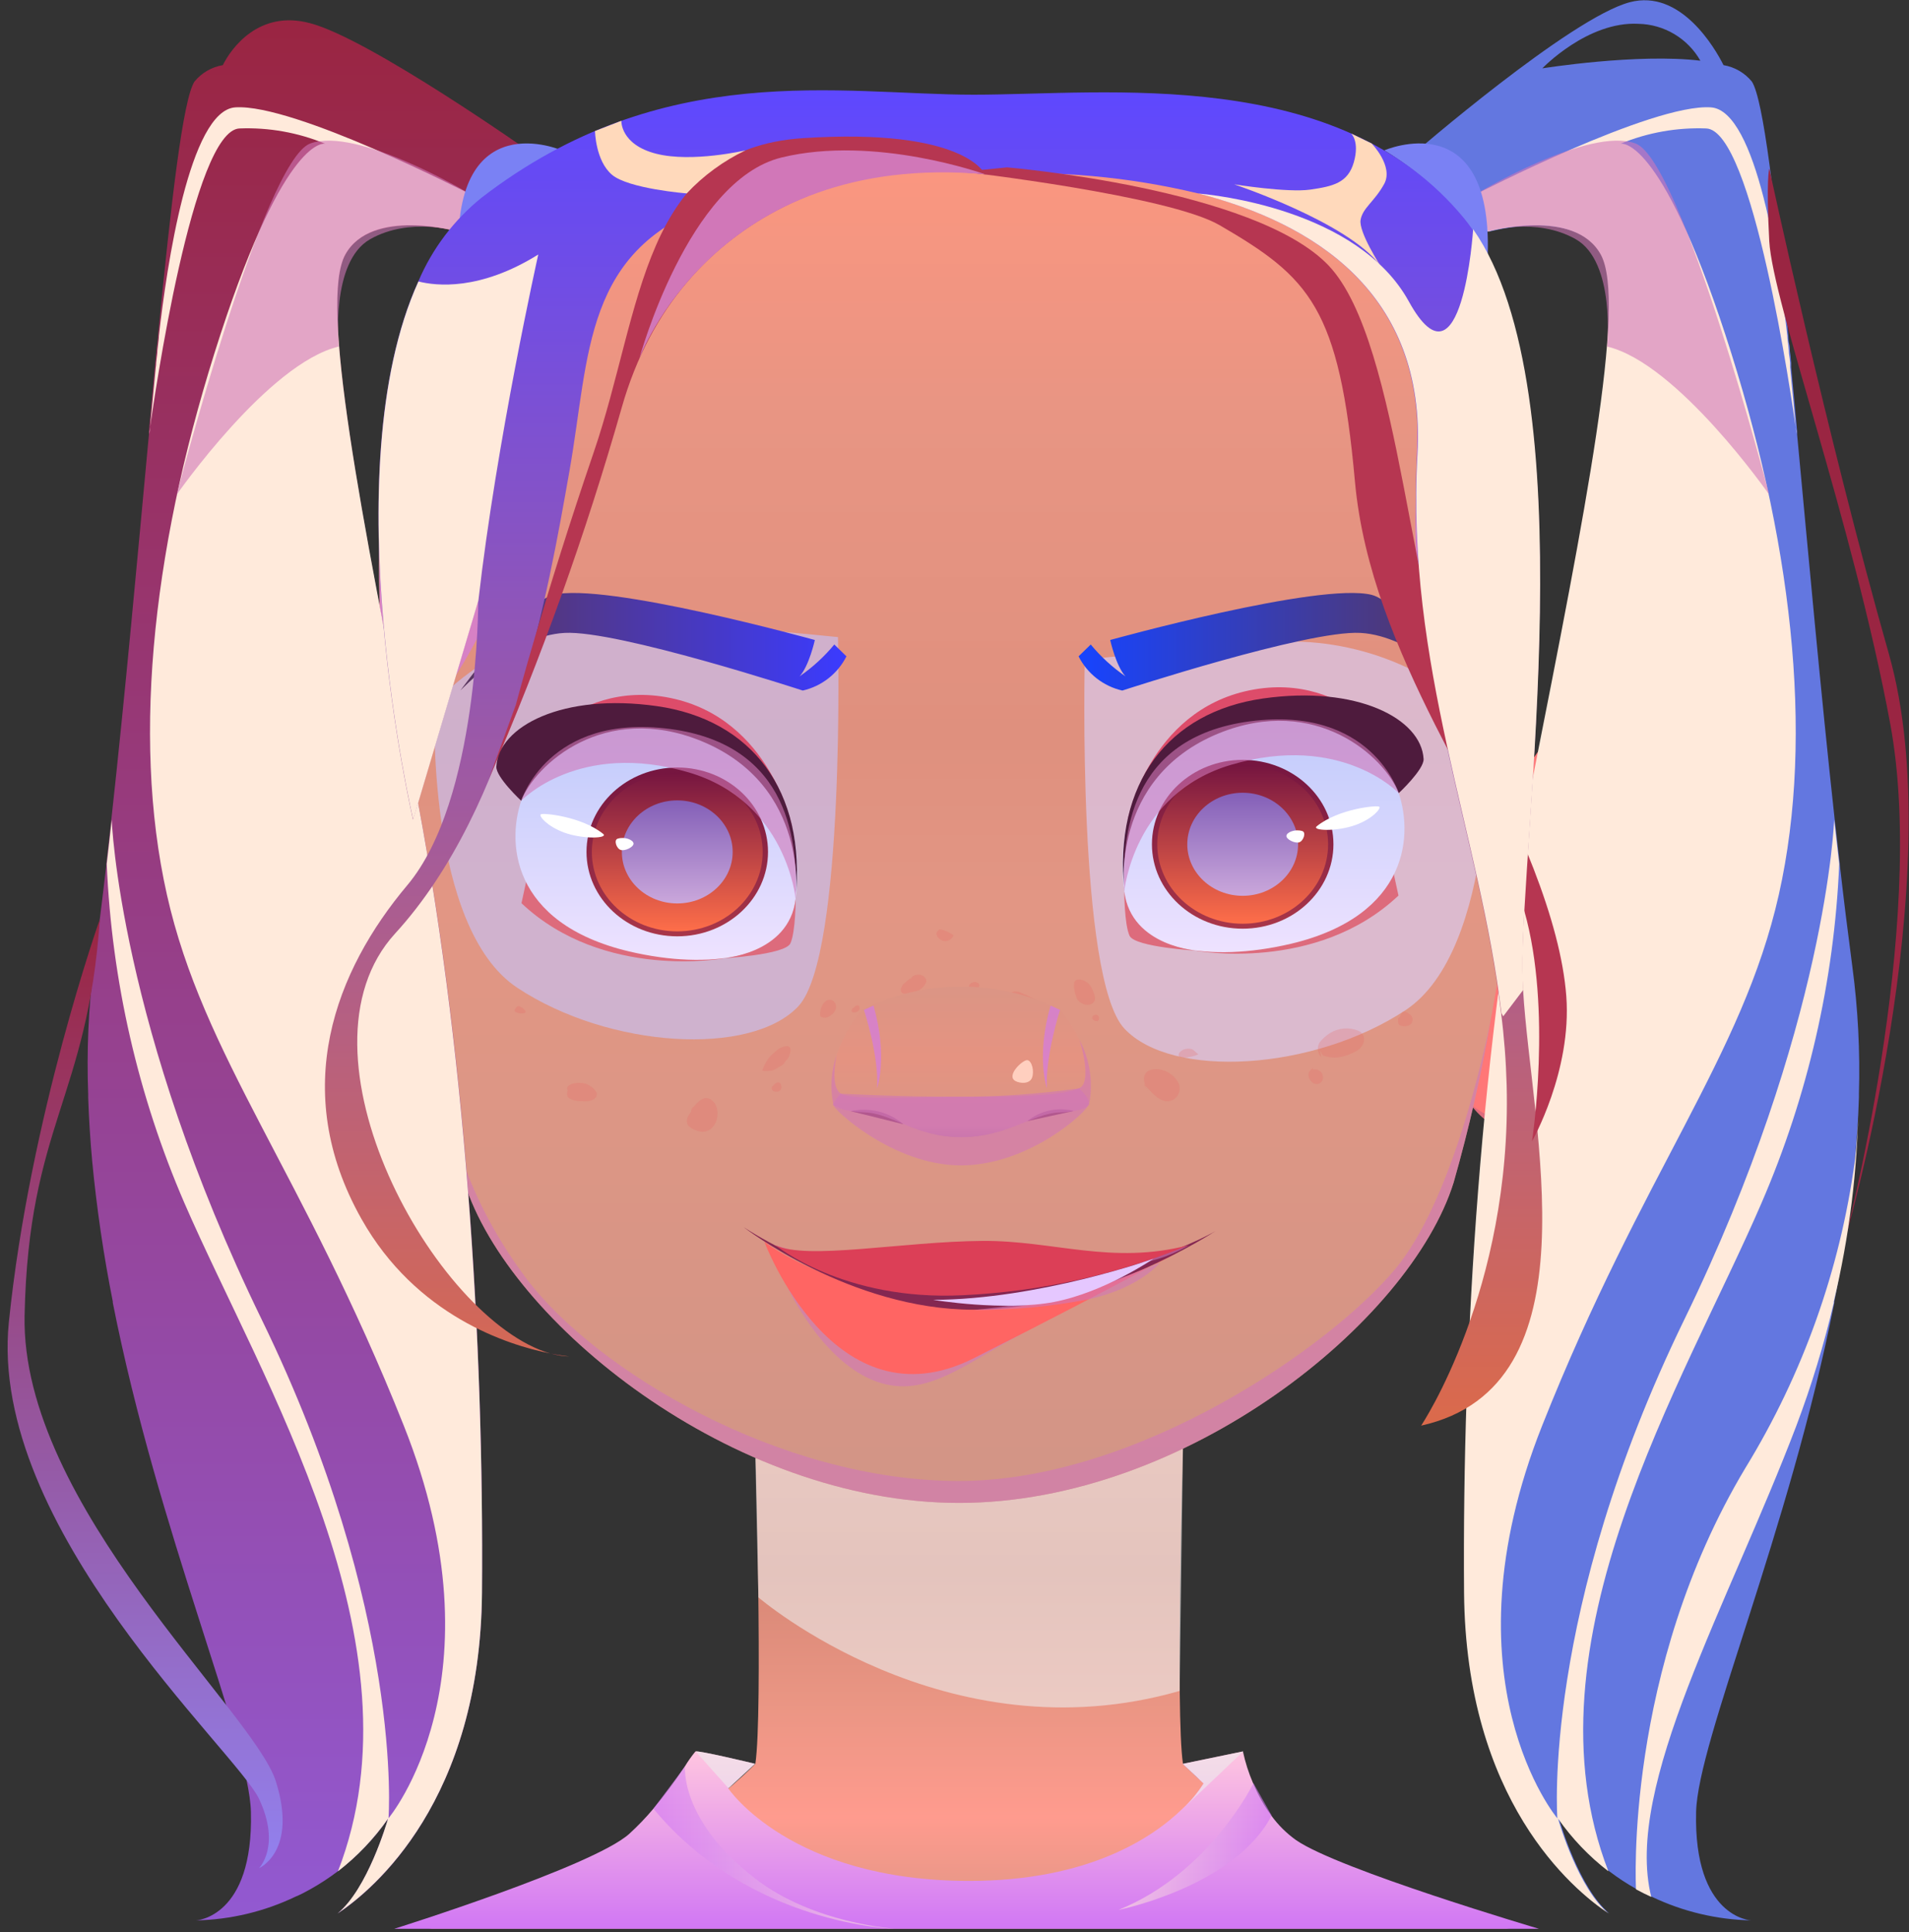 <svg width="250" height="253" viewBox="0 0 250 253" fill="none" xmlns="http://www.w3.org/2000/svg">
<rect x="0" y="0" width="250" height="253" fill="#333333" stroke="none"/>
<g id="GroupGirl2">
<g id="GroupGirl2_2">
<g id="GroupGirl2_3">
<g id="GroupGirl2_4">
<path id="Girl2Vector" d="M154.92 230.97C153.92 224.34 154.92 189.36 154.92 189.36L126.92 191.18L98.92 189.36C98.92 189.36 99.92 224.36 98.92 230.97C98.92 230.97 83.11 247.84 56.16 252.57H197.68C170.73 247.84 154.92 230.97 154.92 230.97Z" fill="url(#PaintGirl20_linear)"/>
<g id="Girl2Vector_2" style="mix-blend-mode:multiply" opacity="0.6">
<path d="M99.32 209.18C99.32 209.18 123.78 230.27 154.48 221.43L154.92 189.36C154.92 189.36 138.74 200.9 98.92 190.93L99.32 209.18Z" fill="#ECECEC"/>
</g>
<path id="Girl2Vector_3" d="M201.54 252.58H51.63C51.63 252.58 77.63 244.43 82.39 240.16C83.523 239.129 84.585 238.023 85.57 236.85C87.021 235.108 88.377 233.289 89.63 231.4L89.69 231.31C90.104 230.629 90.565 229.977 91.07 229.36C91.44 229.19 98.44 230.87 98.86 230.97L95.37 234.19C95.37 234.19 103.46 246.31 126.92 246.31C142.58 246.31 151 240.62 154.87 236.84C155.917 235.864 156.834 234.759 157.6 233.55L154.87 230.98L162.77 229.35C163.076 230.777 163.521 232.17 164.1 233.51C164.721 235.01 165.52 236.43 166.48 237.74C167.378 238.982 168.473 240.069 169.72 240.96C175.26 244.82 201.54 252.58 201.54 252.58Z" fill="url(#PaintGirl21_linear)"/>
<g id="Girl2Vector_4" style="mix-blend-mode:multiply" opacity="0.6">
<path d="M162.82 229.35L154.92 236.85C155.967 235.874 156.884 234.769 157.65 233.56L154.92 230.99L162.82 229.35Z" fill="#ECECEC"/>
</g>
<g id="Girl2Vector_5" style="mix-blend-mode:multiply" opacity="0.6">
<path d="M98.91 230.98L95.42 234.2L91.1 229.36C91.47 229.19 98.47 230.87 98.89 230.97L98.91 230.98Z" fill="#ECECEC"/>
</g>
<path id="Girl2Vector_6" style="mix-blend-mode:multiply" opacity="0.6" d="M89.72 231.31C89.72 231.31 88.94 238.31 98.91 246.01C106.48 251.88 117.11 252.57 117.11 252.57C117.11 252.57 98.21 252.13 85.57 236.85L89.72 231.31Z" fill="url(#PaintGirl22_linear)"/>
<path id="Girl2Vector_7" style="mix-blend-mode:multiply" opacity="0.6" d="M164.15 233.51C164.15 233.51 158.45 245.28 146.47 250.11C146.47 250.11 161.71 247.06 166.53 237.74L164.15 233.51Z" fill="url(#PaintGirl23_linear)"/>
</g>
<g id="GroupGirl2_5">
<g id="GroupGirl2_6">
<path id="Girl2Vector_8" d="M218.74 118.47C218.37 120.27 217.95 121.89 217.51 123.35V123.42C214.3 133.77 209.43 136.2 207.51 140.87C205.82 144.87 199.15 153.01 192.56 144.58C192.56 144.58 195.7 110.3 198.22 104.07C198.22 104.07 201.86 94.73 208.4 93.32C216.72 91.48 222.02 102.54 218.74 118.47Z" fill="url(#PaintGirl24_linear)"/>
<path id="Girl2Vector_9" style="mix-blend-mode:multiply" opacity="0.6" d="M194.75 123.3C194.75 123.3 207.92 104.18 214.22 102.92C220.52 101.66 217.36 117.92 216.1 123.3C215.448 126.297 214.381 129.188 212.93 131.89C213.857 128.097 214.492 124.24 214.83 120.35C215.28 112.93 212.92 106.56 210.27 107.17C207.62 107.78 204.08 117.1 203.85 118.17C203.62 119.24 205.6 121.17 205.48 126.89C205.36 132.61 202.62 138.89 201.12 138.83C199.62 138.77 200.27 134.09 200.27 128.71C200.27 123.33 196.06 124.38 194.2 127.87L194.75 123.3Z" fill="url(#PaintGirl25_linear)"/>
<path id="Girl2Vector_10" style="mix-blend-mode:multiply" opacity="0.6" d="M194.2 127.86C194.2 127.86 197.59 122.74 199.62 125.06C201.65 127.38 200.19 133.84 201.75 134.62C203.31 135.4 205.39 130.17 204.98 125.4C204.57 120.63 202.68 116.4 199.98 117.16L194.74 123.3L194.2 127.86Z" fill="url(#PaintGirl26_linear)"/>
<path id="Girl2Vector_11" d="M217.48 123.42C214.27 133.77 209.4 136.2 207.48 140.87C205.79 144.87 199.12 153.01 192.53 144.58C192.92 144.9 196.74 148 200.61 146.58C204.69 145.09 205.99 141.28 207.72 138.32C209.45 135.36 213.83 133.36 217.48 123.42Z" fill="#DD6B7C"/>
</g>
<g id="GroupGirl2_7">
<path id="Girl2Vector_12" d="M32.51 118.47C32.88 120.27 33.3 121.89 33.74 123.35V123.42C36.95 133.77 41.82 136.2 43.74 140.87C45.43 144.87 52.1 153.01 58.69 144.58C58.69 144.58 55.63 110.28 53.13 104.05C53.13 104.05 49.49 94.71 42.95 93.3C34.53 91.48 29.23 102.54 32.51 118.47Z" fill="url(#PaintGirl27_linear)"/>
<path id="Girl2Vector_13" style="mix-blend-mode:multiply" opacity="0.6" d="M56.5 123.3C56.5 123.3 43.33 104.18 37.03 102.92C30.73 101.66 33.89 117.92 35.15 123.3C35.802 126.297 36.869 129.188 38.32 131.89C37.393 128.098 36.758 124.24 36.42 120.35C35.97 112.93 38.33 106.56 40.98 107.17C43.63 107.78 47.17 117.1 47.4 118.17C47.63 119.24 45.65 121.17 45.77 126.89C45.89 132.61 48.64 138.89 50.13 138.83C51.62 138.77 50.98 134.09 50.98 128.71C50.98 123.33 55.19 124.38 57.05 127.87L56.5 123.3Z" fill="url(#PaintGirl28_linear)"/>
<path id="Girl2Vector_14" style="mix-blend-mode:multiply" opacity="0.6" d="M57.05 127.86C57.05 127.86 53.63 122.74 51.63 125.06C49.63 127.38 51.06 133.84 49.5 134.62C47.94 135.4 45.86 130.17 46.27 125.4C46.68 120.63 48.57 116.4 51.27 117.16L56.51 123.3L57.05 127.86Z" fill="url(#PaintGirl29_linear)"/>
<path id="Girl2Vector_15" d="M33.77 123.42C36.98 133.77 41.85 136.2 43.77 140.87C45.46 144.87 52.13 153.01 58.72 144.58C58.33 144.9 54.51 148 50.64 146.58C46.56 145.09 45.26 141.28 43.53 138.32C41.8 135.36 37.43 133.36 33.77 123.42Z" fill="#DD6B7C"/>
</g>
<path id="Girl2Vector_16" d="M195.44 132.38C195.44 132.55 195.35 132.85 195.27 133.27C194.027 140.554 192.388 147.765 190.36 154.87C184.66 173.06 155.36 196.81 125.6 196.81C95.84 196.81 66.54 173.06 60.84 154.87C60.17 152.69 59.43 149.94 58.63 146.69C55.244 131.394 52.747 115.915 51.15 100.33C49.15 80.78 48.74 61.72 52.26 52.6C54.73 46.21 60.89 38.78 69.87 32.19C83.17 22.41 102.67 14.47 125.56 14.47C163.9 14.47 192.72 36.75 198.86 52.61C204.43 66.86 200.28 105.63 195.44 132.38Z" fill="url(#PaintGirl210_linear)"/>
<path id="Girl2Vector_17" style="mix-blend-mode:multiply" opacity="0.6" d="M142.06 86.361C142.06 86.361 141.06 128.061 147.24 134.691C153.42 141.321 171.98 140.241 184.04 132.301C196.1 124.361 194.89 95.001 194.89 95.001C191.116 91.108 186.515 88.112 181.428 86.236C176.341 84.36 170.898 83.65 165.5 84.161C146.92 85.861 142.06 86.361 142.06 86.361Z" fill="url(#PaintGirl211_linear)"/>
<path id="Girl2Vector_18" style="mix-blend-mode:multiply" opacity="0.6" d="M109.74 83.43C109.74 83.43 110.74 125.13 104.56 131.76C98.38 138.39 79.82 137.31 67.77 129.37C55.72 121.43 56.91 92.07 56.91 92.07C60.684 88.177 65.284 85.182 70.371 83.305C75.458 81.429 80.902 80.72 86.3 81.23C104.88 82.93 109.74 83.43 109.74 83.43Z" fill="url(#PaintGirl212_linear)"/>
<g id="GroupGirl2_8" opacity="0.5">
<path id="Girl2Vector_19" opacity="0.5" d="M90.54 145.62C90.238 145.877 90.033 146.23 89.96 146.62C89.934 146.769 89.94 146.921 89.976 147.067C90.012 147.213 90.078 147.351 90.17 147.47C90.6 147.832 91.117 148.077 91.67 148.18C91.96 148.235 92.26 148.216 92.541 148.125C92.822 148.034 93.076 147.874 93.28 147.66C93.671 147.245 93.907 146.709 93.95 146.14C94.029 145.569 93.913 144.987 93.62 144.49C93.467 144.294 93.293 144.116 93.1 143.96C92.855 143.838 92.583 143.78 92.31 143.79C92.006 143.867 91.729 144.026 91.51 144.25C91.327 144.382 91.168 144.544 91.04 144.73C90.93 144.87 90.77 144.96 90.65 145.1C90.53 145.24 90.5 145.63 90.35 145.86L90.54 145.62Z" fill="#E76965"/>
<path id="Girl2Vector_20" opacity="0.5" d="M99.82 140.22C100.324 140.29 100.838 140.259 101.33 140.13C101.56 140.02 101.77 139.87 102 139.74C102.238 139.637 102.458 139.495 102.65 139.32L102.85 138.98C102.947 138.894 103.038 138.801 103.12 138.7C103.43 138.32 103.89 136.97 103.05 136.99C102.586 137.023 102.142 137.198 101.78 137.49C101.48 137.77 101.16 138.02 100.87 138.32C100.385 138.869 100.027 139.517 99.82 140.22Z" fill="#E76965"/>
<path id="Girl2Vector_21" opacity="0.5" d="M101.34 142.02C101.63 141.84 101.89 141.58 102.17 141.85C102.29 141.96 102.29 142.1 102.33 142.25C102.347 142.332 102.347 142.416 102.33 142.498C102.313 142.58 102.278 142.657 102.229 142.725C102.18 142.793 102.118 142.85 102.046 142.892C101.973 142.934 101.893 142.961 101.81 142.97C101.48 142.97 101.25 142.97 101.12 142.7C101.06 142.56 101 142.46 101.12 142.3C101.24 142.14 101.33 142.16 101.36 142.02H101.34Z" fill="#E76965"/>
<path id="Girl2Vector_22" opacity="0.5" d="M107.68 132.54C107.43 132.82 107.24 132.98 107.58 133.18C107.74 133.255 107.916 133.285 108.092 133.27C108.268 133.254 108.436 133.192 108.58 133.09C109.25 132.73 109.76 132.09 109.35 131.31C109.282 131.203 109.191 131.112 109.084 131.045C108.976 130.978 108.855 130.937 108.729 130.923C108.603 130.91 108.475 130.925 108.356 130.968C108.237 131.01 108.129 131.08 108.04 131.17C107.805 131.413 107.627 131.705 107.52 132.025C107.413 132.345 107.379 132.685 107.42 133.02L107.68 132.54Z" fill="#E76965"/>
<path id="Girl2Vector_23" opacity="0.5" d="M112.04 131.82C111.83 131.93 111.6 131.99 111.55 132.24C111.5 132.49 111.55 132.56 111.79 132.58C111.929 132.596 112.07 132.575 112.198 132.519C112.327 132.463 112.438 132.373 112.52 132.26C112.557 132.184 112.576 132.1 112.576 132.015C112.576 131.93 112.557 131.846 112.52 131.77C112.33 131.51 112.05 131.71 111.84 131.88L112.04 131.82Z" fill="#E76965"/>
<path id="Girl2Vector_24" opacity="0.5" d="M119.3 128.15C119.374 127.983 119.505 127.848 119.67 127.77C119.872 127.662 120.102 127.617 120.33 127.64C120.521 127.636 120.709 127.686 120.872 127.786C121.035 127.885 121.166 128.029 121.25 128.2C121.41 128.55 121.25 128.78 121.03 129.08C120.697 129.518 120.224 129.828 119.69 129.96C119.2 130.13 117.9 130.49 117.97 129.54C118.007 129.35 118.084 129.169 118.194 129.009C118.304 128.849 118.445 128.713 118.61 128.61L118.93 128.34C118.99 128.28 119.09 128.23 119.12 128.15H119.3Z" fill="#E76965"/>
<path id="Girl2Vector_25" opacity="0.5" d="M126.95 129.04C126.83 129.3 126.81 129.31 127.05 129.46C127.266 129.599 127.528 129.649 127.78 129.6C127.908 129.568 128.023 129.496 128.109 129.396C128.195 129.296 128.248 129.172 128.26 129.04C128.26 128.76 127.93 128.61 127.69 128.59C127.529 128.594 127.371 128.637 127.23 128.716C127.089 128.794 126.969 128.905 126.88 129.04H126.95Z" fill="#E76965"/>
<path id="Girl2Vector_26" opacity="0.5" d="M140.9 130.36C140.927 130.576 141.01 130.782 141.139 130.957C141.269 131.132 141.441 131.271 141.64 131.36C141.838 131.495 142.07 131.573 142.309 131.587C142.548 131.602 142.787 131.551 143 131.44C143.58 131.11 143.44 130.51 143.23 130C143.13 129.712 143.003 129.434 142.85 129.17C142.667 128.899 142.424 128.673 142.14 128.51C141.66 128.2 140.63 128.07 140.65 128.89C140.64 129.037 140.64 129.184 140.65 129.33C140.65 129.45 140.71 129.56 140.72 129.68C140.723 129.918 140.785 130.152 140.9 130.36Z" fill="#E76965"/>
<path id="Girl2Vector_27" opacity="0.5" d="M143.05 133.33C143.05 133.15 143.05 133.05 143.24 132.95C143.32 132.896 143.415 132.869 143.511 132.873C143.607 132.877 143.7 132.912 143.775 132.972C143.85 133.033 143.903 133.116 143.928 133.209C143.952 133.302 143.946 133.401 143.91 133.49C143.86 133.68 143.73 133.74 143.53 133.71C143.413 133.697 143.303 133.652 143.21 133.58C143.1 133.51 143.08 133.43 142.99 133.33H143.05Z" fill="#E76965"/>
<path id="Girl2Vector_28" opacity="0.5" d="M74.34 142.81C74.25 143.18 74.19 143.58 74.53 143.81C75.026 144.099 75.597 144.235 76.17 144.2C76.85 144.28 78.1 144.2 78.17 143.26C78.17 143.08 78.09 143.02 78 142.88C77.857 142.661 77.674 142.471 77.46 142.32C77.3 142.21 77.13 142.12 76.97 142.02C76.739 141.907 76.487 141.842 76.23 141.83C75.778 141.761 75.315 141.798 74.88 141.94C74.5 142.1 74.12 142.28 74.34 142.81Z" fill="#E76965"/>
<path id="Girl2Vector_29" opacity="0.5" d="M67.45 132.13C67.39 132.32 67.33 132.4 67.51 132.52C67.764 132.668 68.057 132.735 68.35 132.71C68.62 132.71 69.04 132.62 68.75 132.29C68.588 132.088 68.379 131.93 68.14 131.83C68.059 131.789 67.971 131.761 67.88 131.75C67.67 131.75 67.57 132 67.45 132.13Z" fill="#E76965"/>
<path id="Girl2Vector_30" opacity="0.5" d="M132.69 131.88C132.771 132.302 132.976 132.69 133.279 132.994C133.582 133.299 133.969 133.506 134.39 133.59C134.645 133.703 134.921 133.761 135.2 133.761C135.479 133.761 135.755 133.703 136.01 133.59C137.01 133.03 136.32 131.49 135.59 130.94C135.024 130.572 134.417 130.274 133.78 130.05C133.592 129.927 133.377 129.853 133.153 129.835C132.929 129.818 132.704 129.857 132.5 129.95C131.69 130.43 132.25 131.48 132.5 132.09L132.69 131.88Z" fill="#E76965"/>
<path id="Girl2Vector_31" opacity="0.5" d="M172.86 137.56C173.22 138.21 173.13 138.2 173.59 138.33C174.09 138.472 174.611 138.526 175.13 138.49C176.057 138.364 176.948 138.051 177.75 137.57C178.75 136.95 179.07 135.51 177.89 134.98C177.291 134.736 176.644 134.636 175.999 134.688C175.355 134.741 174.732 134.943 174.18 135.28C173.674 135.597 173.225 135.996 172.85 136.46C172.64 136.763 172.545 137.13 172.582 137.497C172.619 137.863 172.784 138.205 173.05 138.46L172.86 137.56Z" fill="#E76965"/>
<path id="Girl2Vector_32" opacity="0.5" d="M183.28 133.21C183.55 132.75 183.55 132.4 184.04 132.48C184.252 132.552 184.446 132.668 184.61 132.82C184.72 132.89 184.812 132.985 184.879 133.097C184.945 133.209 184.985 133.335 184.995 133.465C185.005 133.595 184.984 133.726 184.934 133.846C184.885 133.967 184.808 134.074 184.71 134.16C184.542 134.271 184.353 134.345 184.155 134.378C183.957 134.41 183.754 134.401 183.56 134.35C183.02 134.23 183.1 133.88 183.09 133.35L183.28 133.21Z" fill="#E76965"/>
<path id="Girl2Vector_33" opacity="0.5" d="M149.75 141.92C150.58 142.76 151.67 144.27 152.98 144.22C153.252 144.189 153.513 144.094 153.739 143.941C153.966 143.788 154.153 143.582 154.284 143.342C154.414 143.101 154.485 142.833 154.489 142.559C154.494 142.286 154.432 142.015 154.31 141.77C154.058 141.31 153.703 140.914 153.273 140.614C152.843 140.314 152.349 140.118 151.83 140.04C151.358 139.947 150.869 140.003 150.43 140.2C149.43 140.73 149.85 142.12 150.32 142.87L149.75 141.92Z" fill="#E76965"/>
<path id="Girl2Vector_34" opacity="0.5" d="M155.05 138.51C155.707 138.471 156.352 138.322 156.96 138.07C156.67 137.9 156.42 137.56 156.15 137.41C155.809 137.3 155.441 137.3 155.1 137.41C154.41 137.6 153.84 138.51 155.05 138.5V138.51Z" fill="#E76965"/>
<path id="Girl2Vector_35" opacity="0.5" d="M171.92 139.84C171.47 140.31 171.28 140.39 171.38 140.96C171.445 141.274 171.614 141.556 171.86 141.76C171.956 141.84 172.069 141.898 172.19 141.931C172.311 141.963 172.437 141.969 172.56 141.948C172.684 141.927 172.801 141.88 172.905 141.81C173.008 141.739 173.095 141.647 173.16 141.54C173.245 141.359 173.277 141.158 173.252 140.96C173.228 140.761 173.147 140.574 173.021 140.419C172.894 140.264 172.727 140.149 172.537 140.085C172.348 140.022 172.144 140.013 171.95 140.06V140.22L171.92 139.84Z" fill="#E76965"/>
<path id="Girl2Vector_36" opacity="0.5" d="M123.03 121.69C123.7 121.793 124.334 122.065 124.87 122.48C124.772 122.75 124.578 122.973 124.325 123.108C124.072 123.243 123.778 123.279 123.5 123.21C123.07 123.11 122.24 122.35 122.84 121.88L123.03 121.69Z" fill="#E76965"/>
</g>
<g id="Girl2Vector_37" style="mix-blend-mode:multiply" opacity="0.6">
<path d="M195.27 133.27C194.027 140.554 192.388 147.765 190.36 154.87C184.66 173.06 155.36 196.81 125.6 196.81C95.84 196.81 66.54 173.06 60.84 154.87C60.17 152.69 59.43 149.94 58.63 146.69L58.72 144.62C58.72 144.62 59.85 155.35 68.93 167.42C78.01 179.49 102.18 193.94 125.57 193.94C148.96 193.94 174.25 176.34 182.71 166.19C190.15 157.26 194.34 137.96 195.27 133.27Z" fill="#D177B8"/>
</g>
<path id="Girl2Vector_38" style="mix-blend-mode:multiply" opacity="0.6" d="M65.04 77.5C62.42 86.64 51.55 99.85 51.19 100.28C49.19 80.73 48.78 61.67 52.3 52.55C54.77 46.16 60.93 38.73 69.91 32.14C62.25 45.69 67.7 68.22 65.04 77.5Z" fill="url(#PaintGirl213_linear)"/>
<path id="Girl2Vector_39" style="mix-blend-mode:multiply" opacity="0.6" d="M186.16 77.5C188.78 86.64 199.65 99.85 200.01 100.28C202.01 80.73 202.42 61.67 198.9 52.55C196.43 46.16 190.27 38.73 181.29 32.14C188.95 45.69 183.5 68.22 186.16 77.5Z" fill="url(#PaintGirl214_linear)"/>
</g>
<g id="GroupGirl2_9">
<path id="Girl2Vector_40" d="M142.63 144.61C142.63 144.61 142.33 145.54 138.77 145.67C135.21 145.8 131.9 148.91 125.88 148.91C119.86 148.91 116.88 145.81 113.28 145.67C109.68 145.53 109.13 144.61 109.13 144.61C108.674 142.439 108.834 140.185 109.59 138.1C109.594 138.077 109.594 138.053 109.59 138.03C110.333 135.93 111.44 133.977 112.86 132.26C116.896 130.241 121.347 129.19 125.86 129.19C130.373 129.19 134.824 130.241 138.86 132.26C139.849 133.444 140.686 134.747 141.35 136.14C142.731 138.734 143.183 141.723 142.63 144.61Z" fill="url(#PaintGirl215_linear)"/>
<path id="Girl2Vector_41" d="M134.52 146.82C135.366 146.137 136.359 145.66 137.422 145.427C138.484 145.195 139.586 145.213 140.64 145.48L134.52 146.82Z" fill="#842751"/>
<path id="Girl2Vector_42" d="M111.41 145.51C112.614 145.244 113.863 145.26 115.06 145.556C116.257 145.853 117.369 146.422 118.31 147.22L111.41 145.51Z" fill="#842751"/>
<g id="Girl2Vector_43" style="mix-blend-mode:multiply" opacity="0.6">
<path d="M142.63 144.61C142.63 144.61 142.33 145.54 138.77 145.67C135.21 145.8 131.9 148.91 125.88 148.91C119.86 148.91 116.88 145.81 113.28 145.67C109.68 145.53 109.13 144.61 109.13 144.61C108.674 142.439 108.834 140.185 109.59 138.1C109.46 138.66 108.71 142.33 110.13 143.22C111.55 144.11 120.4 143.62 125.88 143.62C131.36 143.62 140.69 143.62 141.74 142.18C142.79 140.74 141.49 136.55 141.37 136.18C142.735 138.765 143.18 141.738 142.63 144.61Z" fill="#D177B8"/>
</g>
<path id="Girl2Vector_44" style="mix-blend-mode:multiply" opacity="0.6" d="M138.82 132.25C138.82 132.25 136.87 138.3 137.1 142.53C137.1 142.53 135.65 138.4 137.58 131.68L138.82 132.25Z" fill="url(#PaintGirl216_linear)"/>
<path id="Girl2Vector_45" style="mix-blend-mode:multiply" opacity="0.6" d="M113.14 132.25C113.14 132.25 115.14 138.3 114.86 142.53C114.86 142.53 116.32 138.4 114.39 131.68L113.14 132.25Z" fill="url(#PaintGirl217_linear)"/>
<g id="Girl2Vector_46" style="mix-blend-mode:multiply" opacity="0.6">
<path d="M110.08 143.22C109.69 143.64 109.354 144.107 109.08 144.61C108.9 145.09 116.87 152.61 125.83 152.61C134.79 152.61 142.42 145.54 142.58 144.61C142.74 143.68 141.28 142.53 141.28 142.53C136.161 143.249 130.999 143.614 125.83 143.62C117.38 143.62 110.08 143.22 110.08 143.22Z" fill="#D177B8"/>
</g>
<path id="Girl2Vector_47" d="M132.97 141.56C131.7 140.84 133.97 138.74 134.55 138.83C135.13 138.92 135.48 140.27 135.15 141.14C134.82 142.01 133.51 141.87 132.97 141.56Z" fill="#FFCFBF"/>
</g>
<path id="Girl2Vector_48" d="M110.85 85.95C110.284 87.071 109.478 88.053 108.49 88.828C107.501 89.602 106.354 90.149 105.13 90.43C105.13 90.43 80.92 82.51 73.95 82.88C66.98 83.25 60.29 90.43 60.29 90.43C60.29 90.43 68.63 78.86 72.46 77.9C79.28 76.19 106.71 83.81 106.71 83.81C106.71 83.81 105.96 87.22 104.71 88.57C106.411 87.396 107.942 85.993 109.26 84.4L110.85 85.95Z" fill="url(#PaintGirl218_linear)"/>
<path id="Girl2Vector_49" d="M141.25 85.95C141.816 87.071 142.622 88.053 143.61 88.828C144.599 89.602 145.746 90.149 146.97 90.43C146.97 90.43 171.18 82.51 178.15 82.88C185.12 83.25 191.81 90.43 191.81 90.43C191.81 90.43 183.47 78.86 179.64 77.9C172.82 76.19 145.39 83.81 145.39 83.81C145.39 83.81 146.14 87.22 147.39 88.57C145.689 87.396 144.158 85.993 142.84 84.4L141.25 85.95Z" fill="url(#PaintGirl219_linear)"/>
<g id="GroupGirl2_10">
<g id="Girl2Vector_50" style="mix-blend-mode:multiply" opacity="0.6">
<path d="M103.13 168.59C103.13 168.59 107.42 177.85 114.19 180.69C120.96 183.53 126.1 178.69 133.88 174.64C133.88 174.64 123.1 176.8 115.21 173.96C111.033 172.53 106.99 170.733 103.13 168.59Z" fill="#D177B8"/>
</g>
<path id="Girl2Vector_51" d="M100.1 162.61C100.1 162.61 109.22 187.09 127.53 177.86C148.39 167.34 155.7 163.05 155.7 163.05C155.7 163.05 145.7 170.45 127.9 170.45C110.1 170.45 100.1 162.61 100.1 162.61Z" fill="#FF6563"/>
<path id="Girl2Vector_52" d="M97.37 160.69C97.37 160.69 111.37 171.51 127.47 171.51C143.57 171.51 159.16 161.22 159.16 161.22C159.16 161.22 147.21 168.4 126.34 168.81C116.087 169.073 105.992 166.244 97.37 160.69Z" fill="#842751"/>
<g id="Girl2Vector_53" style="mix-blend-mode:multiply" opacity="0.6">
<path d="M143.28 165.69C147.49 165.262 151.643 164.39 155.67 163.09C155.595 163.146 155.515 163.192 155.43 163.23L154.99 163.47C154.8 163.58 154.57 163.68 154.32 163.81C152.957 164.476 151.516 164.966 150.03 165.27C147.785 165.628 145.512 165.775 143.24 165.71L143.28 165.69Z" fill="#D177B8"/>
</g>
<g id="Girl2Vector_54" style="mix-blend-mode:multiply" opacity="0.6">
<path d="M115.57 165.83C113.521 166.012 111.459 165.968 109.42 165.7C107.173 165.424 104.987 164.779 102.95 163.79L102.54 163.58L101.92 163.26L101.59 163.08C106.126 164.543 110.818 165.467 115.57 165.83Z" fill="#D177B8"/>
</g>
<path id="Girl2Vector_55" d="M101.56 163.06C105.66 165.06 118.17 162.58 128.63 162.5C137.93 162.42 145.63 165.7 155.7 163.05C146.291 166.913 136.289 169.132 126.13 169.61C110.42 170.41 101.56 163.06 101.56 163.06Z" fill="#DC3F57"/>
<g id="Girl2Vector_56" style="mix-blend-mode:multiply" opacity="0.6">
<path d="M127.47 171.55C132.558 171.574 137.635 171.098 142.63 170.13C149.4 168.61 151.91 165.34 151.91 165.34C144.144 168.694 135.895 170.79 127.47 171.55Z" fill="#D177B8"/>
</g>
<path id="Girl2Vector_57" d="M122.2 170.22C122.2 170.22 131.48 171.76 138.06 170.49C144.64 169.22 151.06 164.84 151.06 164.84C151.06 164.84 136.08 170.17 122.2 170.22Z" fill="#E5C7FF"/>
</g>
</g>
<g id="GroupGirl2_11">
<g id="GroupGirl2_12">
<path id="Girl2Vector_58" d="M12.28 126.5C12.84 122.25 13.41 117.79 13.93 113.18V113.11C14.15 111.21 14.37 109.29 14.58 107.33C16.41 90.74 18.02 72.8 19.5 56.93V56.82C19.494 56.707 19.494 56.593 19.5 56.48C19.55 55.73 19.63 54.99 19.7 54.25L20.28 48.1C20.28 48.1 20.28 47.9 20.33 47.52L20.39 46.97C20.39 46.63 20.46 46.29 20.49 45.97V45.92C20.49 45.61 20.55 45.32 20.59 45.03C20.63 44.74 20.66 44.36 20.69 43.98C22.43 26.21 23.97 12.98 25.47 10.68C26.406 9.539 27.724 8.775 29.18 8.53C30.28 6.32 33.91 1.25 40.58 3.03C48.37 5.03 69.81 20.18 69.81 20.18L61.63 28.69L60.02 30.35C60.02 30.35 48.64 27.15 45.22 33.35C41.8 39.55 47.22 67.26 54.12 101.89C61.02 136.52 63.39 175.78 63.12 208.54C62.91 235.78 48.92 247.46 44.21 250.59C48.12 247.38 50.65 238.77 50.82 238.17C48.981 240.793 46.752 243.12 44.21 245.07C43.087 245.92 41.908 246.691 40.68 247.38C40.01 247.76 39.34 248.11 38.68 248.38C34.617 250.326 30.184 251.383 25.68 251.48C25.68 251.48 33.21 251.13 32.86 237.27C32.63 227.91 20.72 200.71 14.77 170.58C14.777 170.53 14.777 170.48 14.77 170.43C13.559 164.343 12.657 158.199 12.07 152.02C11.82 149.27 11.64 146.5 11.55 143.75V143.28C11.335 137.676 11.58 132.064 12.28 126.5Z" fill="url(#PaintGirl220_linear)"/>
<path id="Girl2Vector_59" style="mix-blend-mode:multiply" d="M50.82 238.15C50.65 238.75 48.12 247.36 44.21 250.57C48.92 247.44 62.91 235.76 63.12 208.52C63.38 175.76 60.97 136.52 54.12 101.87C47.27 67.22 41.78 39.55 45.22 33.33C48.66 27.11 60.02 30.33 60.02 30.33L61.63 28.69L61.43 25.36C61.43 25.36 38.52 13.54 30.81 14.06C24.81 14.46 21.81 35 20.81 43.98C20.81 44.36 20.74 44.71 20.71 45.03C20.68 45.35 20.65 45.61 20.61 45.92V45.97C20.61 46.32 20.54 46.66 20.51 46.97L20.45 47.52C20.45 47.9 20.4 48.1 20.4 48.1L19.82 54.25L19.58 56.82C19.574 56.707 19.574 56.593 19.58 56.48C20.19 52.1 25.26 17.04 31.38 16.82C35.214 16.675 39.034 17.357 42.58 18.82C42.58 18.82 37.44 17.54 28.86 43.82C20.28 70.1 17.1 95.99 21.86 117.17C26.62 138.35 39.63 153.41 52.88 186.69C66.13 219.97 50.88 238.1 50.88 238.1C50.88 238.1 52.97 211.19 34.27 172.79C15.57 134.39 14.63 107.33 14.63 107.33C14.42 109.33 14.2 111.21 13.98 113.11V113.18C14.634 128.464 18.081 143.498 24.15 157.54C34.27 180.87 55.79 215.26 44.26 245.05C46.784 243.096 48.996 240.769 50.82 238.15Z" fill="url(#PaintGirl221_linear)"/>
<g id="Girl2Vector_60" style="mix-blend-mode:multiply" opacity="0.6">
<path d="M61.42 25.33C61.42 25.33 46.76 16.52 40.63 18.79C34.5 21.06 23.13 64.79 23.13 64.79C23.13 64.79 35.13 47.55 44.37 45.38C44.37 45.38 43.22 34.29 48.48 31.32C53.74 28.35 59.98 30.32 59.98 30.32L61.42 25.33Z" fill="#D177B8"/>
</g>
<path id="Girl2Vector_61" d="M73.56 19.69C73.56 19.69 59.43 13.53 60.03 33.33C63.349 27.74 67.997 23.055 73.56 19.69Z" fill="#7A81F4"/>
<path id="Girl2Vector_62" d="M13.07 120.39C13.07 120.39 3.91 146.23 1.16 173.14C-1.59 200.05 31.01 229.38 33.92 235.56C36.83 241.74 33.92 244.64 33.92 244.64C33.92 244.64 39.02 242.45 36.12 233.26C33.22 224.07 2.71 197.15 3.22 172.26C3.73 147.37 11.49 143.78 13.07 120.39Z" fill="url(#PaintGirl222_linear)"/>
</g>
<g id="GroupGirl2_13">
<g id="GroupGirl2_14">
<path id="Girl2Vector_63" d="M242.57 126.5C242.01 122.25 241.45 117.79 240.93 113.18V113.11C240.71 111.21 240.49 109.29 240.27 107.33C238.45 90.74 236.84 72.8 235.35 56.93V56.82C235.357 56.707 235.357 56.593 235.35 56.48C235.29 55.73 235.22 54.99 235.15 54.25L234.57 48.1C234.57 48.1 234.57 47.9 234.57 47.52L234.51 46.97C234.51 46.63 234.44 46.29 234.4 45.97C234.4 45.97 234.4 45.97 234.4 45.92C234.4 45.61 234.4 45.32 234.31 45.03C234.22 44.74 234.24 44.36 234.2 43.98C232.47 26.21 230.93 12.98 229.42 10.68C228.484 9.539 227.166 8.775 225.71 8.53C224.6 6.32 220.11 -1.47 213.44 0.29C205.65 2.34 185.07 20.18 185.07 20.18L193.35 28.69L194.96 30.35C194.96 30.35 206.34 27.15 209.76 33.35C213.18 39.55 207.76 67.26 200.86 101.89C193.96 136.52 191.59 175.78 191.86 208.54C192.08 235.78 206.07 247.46 210.78 250.59C206.87 247.38 204.33 238.77 204.17 238.17C206.009 240.793 208.238 243.12 210.78 245.07C211.901 245.922 213.081 246.694 214.31 247.38C214.98 247.76 215.65 248.11 216.31 248.38C220.374 250.325 224.806 251.381 229.31 251.48C229.31 251.48 221.78 251.13 222.12 237.27C222.36 227.91 234.27 200.71 240.22 170.58C240.213 170.53 240.213 170.48 240.22 170.43C241.423 164.342 242.321 158.198 242.91 152.02C243.17 149.27 243.35 146.5 243.44 143.75V143.28C243.608 137.672 243.317 132.06 242.57 126.5ZM214.57 3.12C216.224 3.153 217.842 3.616 219.263 4.463C220.685 5.31 221.862 6.511 222.68 7.95C214.45 6.95 201.98 8.95 201.98 8.95C201.98 8.95 207.9 2.76 214.57 3.12Z" fill="url(#PaintGirl223_linear)"/>
<path id="Girl2Vector_64" style="mix-blend-mode:multiply" d="M204.04 238.15C204.2 238.75 206.74 247.36 210.65 250.57C205.94 247.44 191.95 235.76 191.73 208.52C191.48 175.76 193.89 136.52 200.73 101.87C207.57 67.22 213.07 39.55 209.63 33.33C206.19 27.11 194.83 30.33 194.83 30.33L193.24 28.69L193.44 25.36C193.44 25.36 216.35 13.54 224.06 14.06C230.06 14.46 233.06 35 234.06 43.98C234.06 44.36 234.14 44.71 234.17 45.03C234.2 45.35 234.23 45.61 234.26 45.92C234.26 45.92 234.26 45.92 234.26 45.97C234.26 46.32 234.33 46.66 234.37 46.97L234.43 47.52C234.43 47.9 234.43 48.1 234.43 48.1L235.01 54.25L235.24 56.82C235.247 56.707 235.247 56.593 235.24 56.48C234.62 52.1 229.55 17.04 223.44 16.82C219.603 16.675 215.78 17.357 212.23 18.82C212.23 18.82 217.37 17.54 225.95 43.82C234.53 70.1 237.72 95.99 232.95 117.17C228.18 138.35 215.16 153.42 201.95 186.71C188.74 220 203.95 238.12 203.95 238.12C203.95 238.12 201.87 211.21 220.57 172.81C239.27 134.41 240.2 107.34 240.2 107.34C240.42 109.34 240.64 111.22 240.86 113.12V113.19C240.205 128.474 236.755 143.509 230.68 157.55C220.63 180.87 199.12 215.26 210.63 245.05C208.096 243.098 205.873 240.771 204.04 238.15Z" fill="url(#PaintGirl224_linear)"/>
<g id="Girl2Vector_65" style="mix-blend-mode:multiply" opacity="0.6">
<path d="M193.44 25.33C193.44 25.33 208.09 16.52 214.19 18.79C220.29 21.06 231.7 64.79 231.7 64.79C231.7 64.79 219.7 47.55 210.46 45.38C210.46 45.38 211.6 34.29 206.35 31.32C201.1 28.35 194.85 30.32 194.85 30.32L193.44 25.33Z" fill="#D177B8"/>
</g>
<path id="Girl2Vector_66" d="M181.29 19.69C181.29 19.69 195.43 13.52 194.83 33.32C191.507 27.732 186.856 23.05 181.29 19.69Z" fill="#7A81F4"/>
<path id="Girl2Vector_67" d="M231.7 22.06C231.7 22.06 239.15 56.69 247.38 85.69C255.61 114.69 241.48 162.83 241.48 162.83C241.48 162.83 252.48 121.44 247.55 94.83C242.62 68.22 232.13 39.62 231.7 31.56C231.27 23.5 231.7 22.06 231.7 22.06Z" fill="url(#PaintGirl225_linear)"/>
</g>
<path id="Girl2Vector_68" style="mix-blend-mode:multiply" d="M243.39 144.53C243.261 153.266 242.174 161.961 240.15 170.46C240.143 170.51 240.143 170.56 240.15 170.61C238.869 176.074 237.232 181.449 235.25 186.7C226.38 210.04 212.62 233.92 216.25 248.41C215.58 248.11 214.91 247.76 214.25 247.41C214.25 247.41 212.64 218.8 228.59 192.21C236.088 179.969 240.961 166.303 242.9 152.08C243.203 149.574 243.366 147.054 243.39 144.53Z" fill="url(#PaintGirl226_linear)"/>
</g>
</g>
</g>
<g id="GroupGirl2_15">
<path id="Girl2Vector_69" d="M72.17 177.25C73.26 177.47 74.07 177.57 74.54 177.63C73.737 177.602 72.941 177.474 72.17 177.25Z" fill="url(#PaintGirl227_linear)"/>
<path id="Girl2Vector_70" d="M186.11 186.69C186.11 186.69 198 168.97 197.31 142.11C197.223 138.923 196.98 135.773 196.58 132.66C193.8 109.33 184.01 87 185.58 59.43C186.75 38.22 171.77 29.14 156.93 25.32C156.921 25.316 156.91 25.313 156.9 25.313C156.89 25.313 156.879 25.316 156.87 25.32C147.764 23.142 138.389 22.3 129.04 22.82C129.04 22.82 111.3 20.56 93.8 26.55C76.3 32.54 77.29 46.35 74.56 61.77C71.83 77.19 66.97 105.61 51.75 122.24C37.49 137.82 56.97 172.86 72.06 177.24C66.5 176.14 54.49 172.32 47.34 159.63C37.8 142.71 43.94 127.09 53.34 115.92C62.74 104.75 62.63 78.63 62.63 78.63L54.09 107.33C54.09 107.33 43.45 61.81 54.78 36.86C56.604 32.564 59.462 28.785 63.1 25.86C86.87 7.58 110.1 12.4 127.5 12.4C144.9 12.4 175.23 8.49 191.75 28.61C192.11 29.07 192.47 29.52 192.8 30.01C207.88 51.42 199.08 110.06 199.37 127.22C199.37 127.99 199.42 128.79 199.46 129.64C200.55 147.91 209.27 181.54 186.11 186.69Z" fill="url(#PaintGirl228_linear)"/>
<path id="Girl2Vector_71" d="M131.9 21.92C131.9 21.92 164.38 24.65 174 34.78C183.62 44.91 184.61 81.58 191.74 94.62C198.87 107.66 204.38 120.62 205.12 130.45C205.86 140.28 200.63 149.45 200.63 149.45C200.63 149.45 203.3 132.22 199.63 119.32C195.96 106.42 179.49 85.84 177.44 63.04C175.39 40.24 171.52 36.35 159.72 29.49C153.01 25.59 126.18 22.49 126.18 22.49L131.9 21.92Z" fill="url(#PaintGirl229_linear)"/>
<path id="Girl2Vector_72" d="M128.99 22.82C128.99 22.82 126.44 16.71 105.18 18.09C83.92 19.47 84.18 40.45 77.75 59.24C71.32 78.03 67.55 92.3 67.55 92.3L64.08 101.86C70.913 86.108 76.703 69.923 81.41 53.41C89.03 26.51 114.19 20.47 128.99 22.82Z" fill="url(#PaintGirl230_linear)"/>
<g id="Girl2Vector_73" style="mix-blend-mode:multiply">
<path d="M128.99 22.82C128.99 22.82 114.58 17.63 102.33 20.63C90.08 23.63 83.72 46.97 83.72 46.97C83.72 46.97 93.63 19.69 128.99 22.82Z" fill="#D177B8"/>
</g>
<path id="Girl2Vector_74" style="mix-blend-mode:multiply" d="M199.39 127.21C199.39 127.98 199.44 128.78 199.48 129.63L196.86 133.09L196.63 132.69C193.85 109.36 184.06 87.03 185.63 59.46C186.8 38.25 171.82 29.17 156.98 25.35C158.71 25.49 177.84 27.35 184.5 39.48C191.5 52.17 192.92 30.02 192.92 30.02C207.9 51.41 199.1 110.05 199.39 127.21Z" fill="url(#PaintGirl231_linear)"/>
<path id="Girl2Vector_75" style="mix-blend-mode:multiply" d="M70.49 33.33C70.49 33.33 65.02 57.78 62.65 78.63L54.11 107.33C54.11 107.33 43.47 61.81 54.8 36.86C57.13 37.45 62.85 38.09 70.49 33.33Z" fill="url(#PaintGirl232_linear)"/>
<g id="Girl2Vector_76" style="mix-blend-mode:soft-light">
<path d="M161.63 24.14C161.63 24.14 176.63 29.14 180.78 34.81C180.78 34.81 177.92 30.4 178.18 28.81C178.44 27.22 180 26.41 181.27 24.09C182.54 21.77 179.63 18.79 179.63 18.79L176.95 17.49C176.95 17.49 178.07 18.49 177.3 21.23C176.53 23.97 174.55 24.4 171.59 24.83C168.63 25.26 161.63 24.14 161.63 24.14Z" fill="#FFD9BB"/>
</g>
<g id="Girl2Vector_77" style="mix-blend-mode:soft-light">
<path d="M77.92 17.16C77.92 17.16 77.98 21.06 80.15 22.89C82.32 24.72 89.93 25.33 89.93 25.33C92.124 22.988 94.735 21.076 97.63 19.69C97.63 19.69 90.63 21.33 85.93 20.13C81.23 18.93 81.37 15.82 81.37 15.82L77.92 17.16Z" fill="#FFD9BB"/>
</g>
</g>
<g id="GroupGirl2_16">
<g id="GroupGirl2_17">
<path id="Girl2Vector_78" d="M156.56 124.488C156.56 124.488 172.376 127.445 183.142 117.277L182.345 113.61C182.345 113.61 173.717 122.984 156.56 124.488Z" fill="#DD6B7C"/>
<path id="Girl2Vector_79" d="M147.666 107.439C147.666 107.439 150.413 93.11 163.648 90.4C176.884 87.691 183.94 99.62 183.94 99.62C183.94 99.62 162.197 83.478 147.666 107.439Z" fill="#DD4C6A"/>
<path id="Girl2Vector_80" d="M147.544 118.441C148.851 124.241 158.254 126.126 169.054 123.592C184.56 119.904 185.269 109.108 182.932 103.195C180.595 97.282 173.827 90.091 160.78 93.635C147.732 97.179 145.805 110.602 147.544 118.441Z" fill="url(#PaintGirl233_linear)"/>
<path id="Girl2Vector_81" d="M147.234 116.731C147.234 116.731 145.251 101.887 159.628 96.025C172.332 90.874 181.337 99.115 183.176 103.864C183.176 103.864 186.498 100.774 186.432 99.394C186.144 94.109 177.715 89.71 165.387 91.472C153.06 93.233 145.805 102.484 147.234 116.731Z" fill="#4E1B3D"/>
<path id="Girl2Vector_82" d="M147.234 116.731C147.234 116.731 147.234 121.006 147.92 122.531C148.607 124.056 157.025 124.519 157.025 124.519C157.025 124.519 148.142 124.045 147.234 116.731Z" fill="#DD6B7C"/>
<path id="Girl2Vector_83" d="M162.74 121.614C169.304 121.614 174.625 116.665 174.625 110.561C174.625 104.456 169.304 99.507 162.74 99.507C156.177 99.507 150.856 104.456 150.856 110.561C150.856 116.665 156.177 121.614 162.74 121.614Z" fill="url(#PaintGirl234_linear)"/>
<path id="Girl2Vector_84" d="M162.74 120.965C168.919 120.965 173.927 116.307 173.927 110.56C173.927 104.814 168.919 100.156 162.74 100.156C156.562 100.156 151.553 104.814 151.553 110.56C151.553 116.307 156.562 120.965 162.74 120.965Z" fill="url(#PaintGirl235_linear)"/>
<path id="Girl2Vector_85" style="mix-blend-mode:multiply" d="M162.74 117.308C166.747 117.308 169.995 114.287 169.995 110.561C169.995 106.834 166.747 103.813 162.74 103.813C158.733 103.813 155.485 106.834 155.485 110.561C155.485 114.287 158.733 117.308 162.74 117.308Z" fill="url(#PaintGirl236_linear)"/>
<g id="Girl2Vector_86" style="mix-blend-mode:multiply" opacity="0.6">
<path d="M147.234 116.731C147.234 116.731 148.397 103.947 161.212 100.156C175.666 95.891 183.176 103.864 183.176 103.864C183.176 103.864 179.653 92.358 163.693 94.459C147.732 96.561 146.968 109.705 147.234 116.731Z" fill="#D177B8"/>
</g>
<path id="Girl2Vector_87" d="M172.443 108.201C171.734 108.789 175.057 108.933 177.549 108.026C179.764 107.213 180.872 105.884 180.628 105.647C180.384 105.41 175.278 105.904 172.443 108.201Z" fill="white"/>
<path id="Girl2Vector_88" d="M170.549 108.83C169.607 108.531 168.511 108.984 168.467 109.448C168.422 109.912 169.574 110.478 170.139 110.303C170.704 110.128 171.081 108.995 170.549 108.83Z" fill="white"/>
</g>
</g>
<g id="GroupGirl2_18">
<g id="GroupGirl2_19">
<path id="Girl2Vector_89" d="M94.873 125.488C94.873 125.488 79.056 128.445 68.291 118.277L69.088 114.61C69.088 114.61 77.716 123.984 94.873 125.488Z" fill="#DD6B7C"/>
<path id="Girl2Vector_90" d="M103.767 108.439C103.767 108.439 101.02 94.11 87.784 91.4C74.549 88.691 67.493 100.62 67.493 100.62C67.493 100.62 89.236 84.478 103.767 108.439Z" fill="#DD4C6A"/>
<path id="Girl2Vector_91" d="M103.889 119.441C102.582 125.241 93.178 127.126 82.379 124.592C66.873 120.904 66.164 110.108 68.501 104.195C70.838 98.282 77.606 91.091 90.653 94.635C103.701 98.179 105.628 111.602 103.889 119.441Z" fill="url(#PaintGirl237_linear)"/>
<path id="Girl2Vector_92" d="M104.199 117.731C104.199 117.731 106.182 102.887 91.805 97.025C79.101 91.874 70.096 100.115 68.257 104.864C68.257 104.864 64.934 101.774 65.001 100.394C65.289 95.109 73.718 90.71 86.046 92.472C98.373 94.233 105.628 103.484 104.199 117.731Z" fill="#4E1B3D"/>
<path id="Girl2Vector_93" d="M104.199 117.731C104.199 117.731 104.199 122.006 103.513 123.531C102.826 125.056 94.408 125.519 94.408 125.519C94.408 125.519 103.291 125.045 104.199 117.731Z" fill="#DD6B7C"/>
<path id="Girl2Vector_94" d="M88.693 122.614C82.129 122.614 76.808 117.665 76.808 111.561C76.808 105.456 82.129 100.507 88.693 100.507C95.257 100.507 100.577 105.456 100.577 111.561C100.577 117.665 95.257 122.614 88.693 122.614Z" fill="url(#PaintGirl238_linear)"/>
<path id="Girl2Vector_95" d="M88.693 121.965C82.514 121.965 77.506 117.307 77.506 111.56C77.506 105.814 82.514 101.156 88.693 101.156C94.871 101.156 99.88 105.814 99.88 111.56C99.88 117.307 94.871 121.965 88.693 121.965Z" fill="url(#PaintGirl239_linear)"/>
<path id="Girl2Vector_96" style="mix-blend-mode:multiply" d="M88.693 118.308C84.686 118.308 81.438 115.287 81.438 111.561C81.438 107.834 84.686 104.813 88.693 104.813C92.7 104.813 95.948 107.834 95.948 111.561C95.948 115.287 92.7 118.308 88.693 118.308Z" fill="url(#PaintGirl240_linear)"/>
<g id="Girl2Vector_97" style="mix-blend-mode:multiply" opacity="0.6">
<path d="M104.199 117.731C104.199 117.731 103.036 104.947 90.221 101.156C75.767 96.891 68.257 104.864 68.257 104.864C68.257 104.864 71.78 93.358 87.74 95.459C103.701 97.561 104.465 110.705 104.199 117.731Z" fill="#D177B8"/>
</g>
<path id="Girl2Vector_98" d="M78.99 109.201C79.699 109.789 76.376 109.933 73.884 109.026C71.669 108.213 70.561 106.884 70.805 106.647C71.049 106.41 76.155 106.904 78.99 109.201Z" fill="white"/>
<path id="Girl2Vector_99" d="M80.884 109.83C81.826 109.531 82.922 109.984 82.966 110.448C83.011 110.912 81.859 111.478 81.294 111.303C80.729 111.128 80.352 109.995 80.884 109.83Z" fill="white"/>
</g>
</g>
</g>
<defs>
<linearGradient id="PaintGirl20_linear" x1="126.92" y1="252.57" x2="126.92" y2="189.36" gradientUnits="userSpaceOnUse">
<stop stop-color="#DC9584"/>
<stop offset="0.23" stop-color="#FF9B8E"/>
<stop offset="0.48" stop-color="#E99583"/>
<stop offset="0.74" stop-color="#D78776"/>
<stop offset="1" stop-color="#E29280"/>
</linearGradient>
<linearGradient id="PaintGirl21_linear" x1="126.59" y1="252.58" x2="126.59" y2="229.35" gradientUnits="userSpaceOnUse">
<stop stop-color="#D177F4"/>
<stop offset="1" stop-color="#FFC5E0"/>
</linearGradient>
<linearGradient id="PaintGirl22_linear" x1="85.57" y1="241.94" x2="117.11" y2="241.94" gradientUnits="userSpaceOnUse">
<stop offset="0.01" stop-color="#D177F4"/>
<stop offset="1" stop-color="#FFEADB"/>
</linearGradient>
<linearGradient id="PaintGirl23_linear" x1="146.47" y1="241.81" x2="166.53" y2="241.81" gradientUnits="userSpaceOnUse">
<stop stop-color="#FFEADB"/>
<stop offset="0.99" stop-color="#D177F4"/>
</linearGradient>
<linearGradient id="PaintGirl24_linear" x1="6045.18" y1="14296.4" x2="6045.18" y2="11254.2" gradientUnits="userSpaceOnUse">
<stop stop-color="#FFB39D"/>
<stop offset="0.23" stop-color="#FF9B8E"/>
<stop offset="0.48" stop-color="#FF8781"/>
<stop offset="0.74" stop-color="#FF7B7A"/>
<stop offset="1" stop-color="#FF7777"/>
</linearGradient>
<linearGradient id="PaintGirl25_linear" x1="5325.75" y1="9030.51" x2="5325.75" y2="7736.68" gradientUnits="userSpaceOnUse">
<stop stop-color="#FFEADB"/>
<stop offset="0.99" stop-color="#D177F4"/>
</linearGradient>
<linearGradient id="PaintGirl26_linear" x1="2458.07" y1="4417.98" x2="2458.07" y2="4107.22" gradientUnits="userSpaceOnUse">
<stop stop-color="#FFEADB"/>
<stop offset="0.99" stop-color="#D177F4"/>
</linearGradient>
<linearGradient id="PaintGirl27_linear" x1="-4544.61" y1="14300.5" x2="-4544.61" y2="11257.5" gradientUnits="userSpaceOnUse">
<stop stop-color="#FFB39D"/>
<stop offset="0.23" stop-color="#FF9B8E"/>
<stop offset="0.48" stop-color="#FF8781"/>
<stop offset="0.74" stop-color="#FF7B7A"/>
<stop offset="1" stop-color="#FF7777"/>
</linearGradient>
<linearGradient id="PaintGirl28_linear" x1="-3964.45" y1="9030.51" x2="-3964.45" y2="7736.68" gradientUnits="userSpaceOnUse">
<stop stop-color="#FFEADB"/>
<stop offset="0.99" stop-color="#D177F4"/>
</linearGradient>
<linearGradient id="PaintGirl29_linear" x1="-1649.91" y1="4417.98" x2="-1649.91" y2="4107.22" gradientUnits="userSpaceOnUse">
<stop stop-color="#FFEADB"/>
<stop offset="0.99" stop-color="#D177F4"/>
</linearGradient>
<linearGradient id="PaintGirl210_linear" x1="125.6" y1="196.81" x2="125.6" y2="14.41" gradientUnits="userSpaceOnUse">
<stop stop-color="#D29586"/>
<stop offset="0.43" stop-color="#E29684"/>
<stop offset="0.55" stop-color="#DF907E"/>
<stop offset="0.78" stop-color="#E89583"/>
<stop offset="1" stop-color="#FF967F"/>
</linearGradient>
<linearGradient id="PaintGirl211_linear" x1="9602.62" y1="13590.5" x2="9602.62" y2="10561.9" gradientUnits="userSpaceOnUse">
<stop stop-color="#CFA07E"/>
<stop offset="0.99" stop-color="#D9D2FF"/>
</linearGradient>
<linearGradient id="PaintGirl212_linear" x1="-14495.7" y1="13587.6" x2="-14495.7" y2="10558.9" gradientUnits="userSpaceOnUse">
<stop stop-color="#DCDBFF"/>
<stop offset="0.99" stop-color="#C5C4FF"/>
</linearGradient>
<linearGradient id="PaintGirl213_linear" x1="1449.7" y1="14313.6" x2="1449.7" y2="9670.54" gradientUnits="userSpaceOnUse">
<stop stop-color="#FFEADB"/>
<stop offset="0.99" stop-color="#D177F4"/>
</linearGradient>
<linearGradient id="PaintGirl214_linear" x1="-11139.8" y1="14313.6" x2="-11139.8" y2="9670.54" gradientUnits="userSpaceOnUse">
<stop stop-color="#FFEADB"/>
<stop offset="0.99" stop-color="#D177F4"/>
</linearGradient>
<linearGradient id="PaintGirl215_linear" x1="125.83" y1="148.91" x2="125.83" y2="129.19" gradientUnits="userSpaceOnUse">
<stop stop-color="#B17678"/>
<stop offset="0.08" stop-color="#DA9585"/>
<stop offset="0.54" stop-color="#E59381"/>
<stop offset="1" stop-color="#DB9585"/>
</linearGradient>
<linearGradient id="PaintGirl216_linear" x1="466.415" y1="2864.14" x2="466.415" y2="2746.42" gradientUnits="userSpaceOnUse">
<stop stop-color="#FFEADB"/>
<stop offset="0.99" stop-color="#D177F4"/>
</linearGradient>
<linearGradient id="PaintGirl217_linear" x1="-333.112" y1="2864.14" x2="-333.112" y2="2746.42" gradientUnits="userSpaceOnUse">
<stop stop-color="#FFEADB"/>
<stop offset="0.99" stop-color="#D177F4"/>
</linearGradient>
<linearGradient id="PaintGirl218_linear" x1="110.85" y1="84.04" x2="60.29" y2="84.04" gradientUnits="userSpaceOnUse">
<stop stop-color="#3B3BFF"/>
<stop offset="1" stop-color="#5A365D"/>
</linearGradient>
<linearGradient id="PaintGirl219_linear" x1="141.25" y1="84.04" x2="191.81" y2="84.04" gradientUnits="userSpaceOnUse">
<stop stop-color="#1744FF"/>
<stop offset="1" stop-color="#5A365D"/>
</linearGradient>
<linearGradient id="PaintGirl220_linear" x1="40.66" y1="251.51" x2="40.66" y2="2.63" gradientUnits="userSpaceOnUse">
<stop stop-color="#9259D1"/>
<stop offset="1" stop-color="#9A2542"/>
</linearGradient>
<linearGradient id="PaintGirl221_linear" x1="-56531.9" y1="85135.3" x2="-56531.9" y2="29184.9" gradientUnits="userSpaceOnUse">
<stop offset="0.01" stop-color="#D177F4"/>
<stop offset="1" stop-color="#FFEADB"/>
</linearGradient>
<linearGradient id="PaintGirl222_linear" x1="19.01" y1="244.64" x2="19.01" y2="120.39" gradientUnits="userSpaceOnUse">
<stop stop-color="#9281EF"/>
<stop offset="1" stop-color="#9A2542"/>
</linearGradient>
<linearGradient id="PaintGirl223_linear" x1="13244.6" y1="90727" x2="13244.6" y2="27485.7" gradientUnits="userSpaceOnUse">
<stop stop-color="#8D26FF"/>
<stop offset="1" stop-color="#6377E0"/>
</linearGradient>
<linearGradient id="PaintGirl224_linear" x1="11283.8" y1="85135.3" x2="11283.8" y2="29184.9" gradientUnits="userSpaceOnUse">
<stop offset="0.01" stop-color="#D177F4"/>
<stop offset="1" stop-color="#FFEADB"/>
</linearGradient>
<linearGradient id="PaintGirl225_linear" x1="4844.87" y1="38332.6" x2="4844.87" y2="18515" gradientUnits="userSpaceOnUse">
<stop stop-color="#9281EF"/>
<stop offset="1" stop-color="#9A2542"/>
</linearGradient>
<linearGradient id="PaintGirl226_linear" x1="7164.42" y1="37304.5" x2="7164.42" y2="26513.4" gradientUnits="userSpaceOnUse">
<stop offset="0.01" stop-color="#D177F4"/>
<stop offset="1" stop-color="#FFEADB"/>
</linearGradient>
<linearGradient id="PaintGirl227_linear" x1="73.36" y1="177.63" x2="73.36" y2="177.25" gradientUnits="userSpaceOnUse">
<stop stop-color="#DB6A4B"/>
<stop offset="1" stop-color="#B63651"/>
</linearGradient>
<linearGradient id="PaintGirl228_linear" x1="122.23" y1="186.7" x2="122.23" y2="11.81" gradientUnits="userSpaceOnUse">
<stop stop-color="#DB6A4B"/>
<stop offset="1" stop-color="#5E48FF"/>
</linearGradient>
<linearGradient id="PaintGirl229_linear" x1="13957.2" y1="33025.4" x2="13957.2" y2="16757.7" gradientUnits="userSpaceOnUse">
<stop stop-color="#DB6A4B"/>
<stop offset="1" stop-color="#B63651"/>
</linearGradient>
<linearGradient id="PaintGirl230_linear" x1="6938.05" y1="17750.5" x2="6938.05" y2="10699.2" gradientUnits="userSpaceOnUse">
<stop stop-color="#DB6A4B"/>
<stop offset="1" stop-color="#B63651"/>
</linearGradient>
<linearGradient id="PaintGirl231_linear" x1="8592.76" y1="26141.5" x2="8592.76" y2="14531.5" gradientUnits="userSpaceOnUse">
<stop offset="0.01" stop-color="#D177F4"/>
<stop offset="1" stop-color="#FFEADB"/>
</linearGradient>
<linearGradient id="PaintGirl232_linear" x1="1500.79" y1="16064.7" x2="1500.79" y2="10588.7" gradientUnits="userSpaceOnUse">
<stop offset="0.01" stop-color="#D177F4"/>
<stop offset="1" stop-color="#FFEADB"/>
</linearGradient>
<linearGradient id="PaintGirl233_linear" x1="165.465" y1="124.684" x2="165.465" y2="92.667" gradientUnits="userSpaceOnUse">
<stop stop-color="#EEE2FF"/>
<stop offset="1" stop-color="#BDC9FB"/>
</linearGradient>
<linearGradient id="PaintGirl234_linear" x1="162.74" y1="121.614" x2="162.74" y2="99.517" gradientUnits="userSpaceOnUse">
<stop stop-color="#A93749"/>
<stop offset="1" stop-color="#751540"/>
</linearGradient>
<linearGradient id="PaintGirl235_linear" x1="162.74" y1="120.965" x2="162.74" y2="100.156" gradientUnits="userSpaceOnUse">
<stop stop-color="#FE6E49"/>
<stop offset="1" stop-color="#751540"/>
</linearGradient>
<linearGradient id="PaintGirl236_linear" x1="162.74" y1="117.308" x2="162.74" y2="103.813" gradientUnits="userSpaceOnUse">
<stop stop-color="#CAA7DB"/>
<stop offset="0.99" stop-color="#8460B8"/>
</linearGradient>
<linearGradient id="PaintGirl237_linear" x1="85.968" y1="125.684" x2="85.968" y2="93.667" gradientUnits="userSpaceOnUse">
<stop stop-color="#EEE2FF"/>
<stop offset="1" stop-color="#BDC9FB"/>
</linearGradient>
<linearGradient id="PaintGirl238_linear" x1="88.693" y1="122.614" x2="88.693" y2="100.517" gradientUnits="userSpaceOnUse">
<stop stop-color="#A93749"/>
<stop offset="1" stop-color="#751540"/>
</linearGradient>
<linearGradient id="PaintGirl239_linear" x1="88.693" y1="121.965" x2="88.693" y2="101.156" gradientUnits="userSpaceOnUse">
<stop stop-color="#FE6E49"/>
<stop offset="1" stop-color="#751540"/>
</linearGradient>
<linearGradient id="PaintGirl240_linear" x1="88.693" y1="118.308" x2="88.693" y2="104.813" gradientUnits="userSpaceOnUse">
<stop stop-color="#CAA7DB"/>
<stop offset="0.99" stop-color="#8460B8"/>
</linearGradient>
</defs>
</svg>
